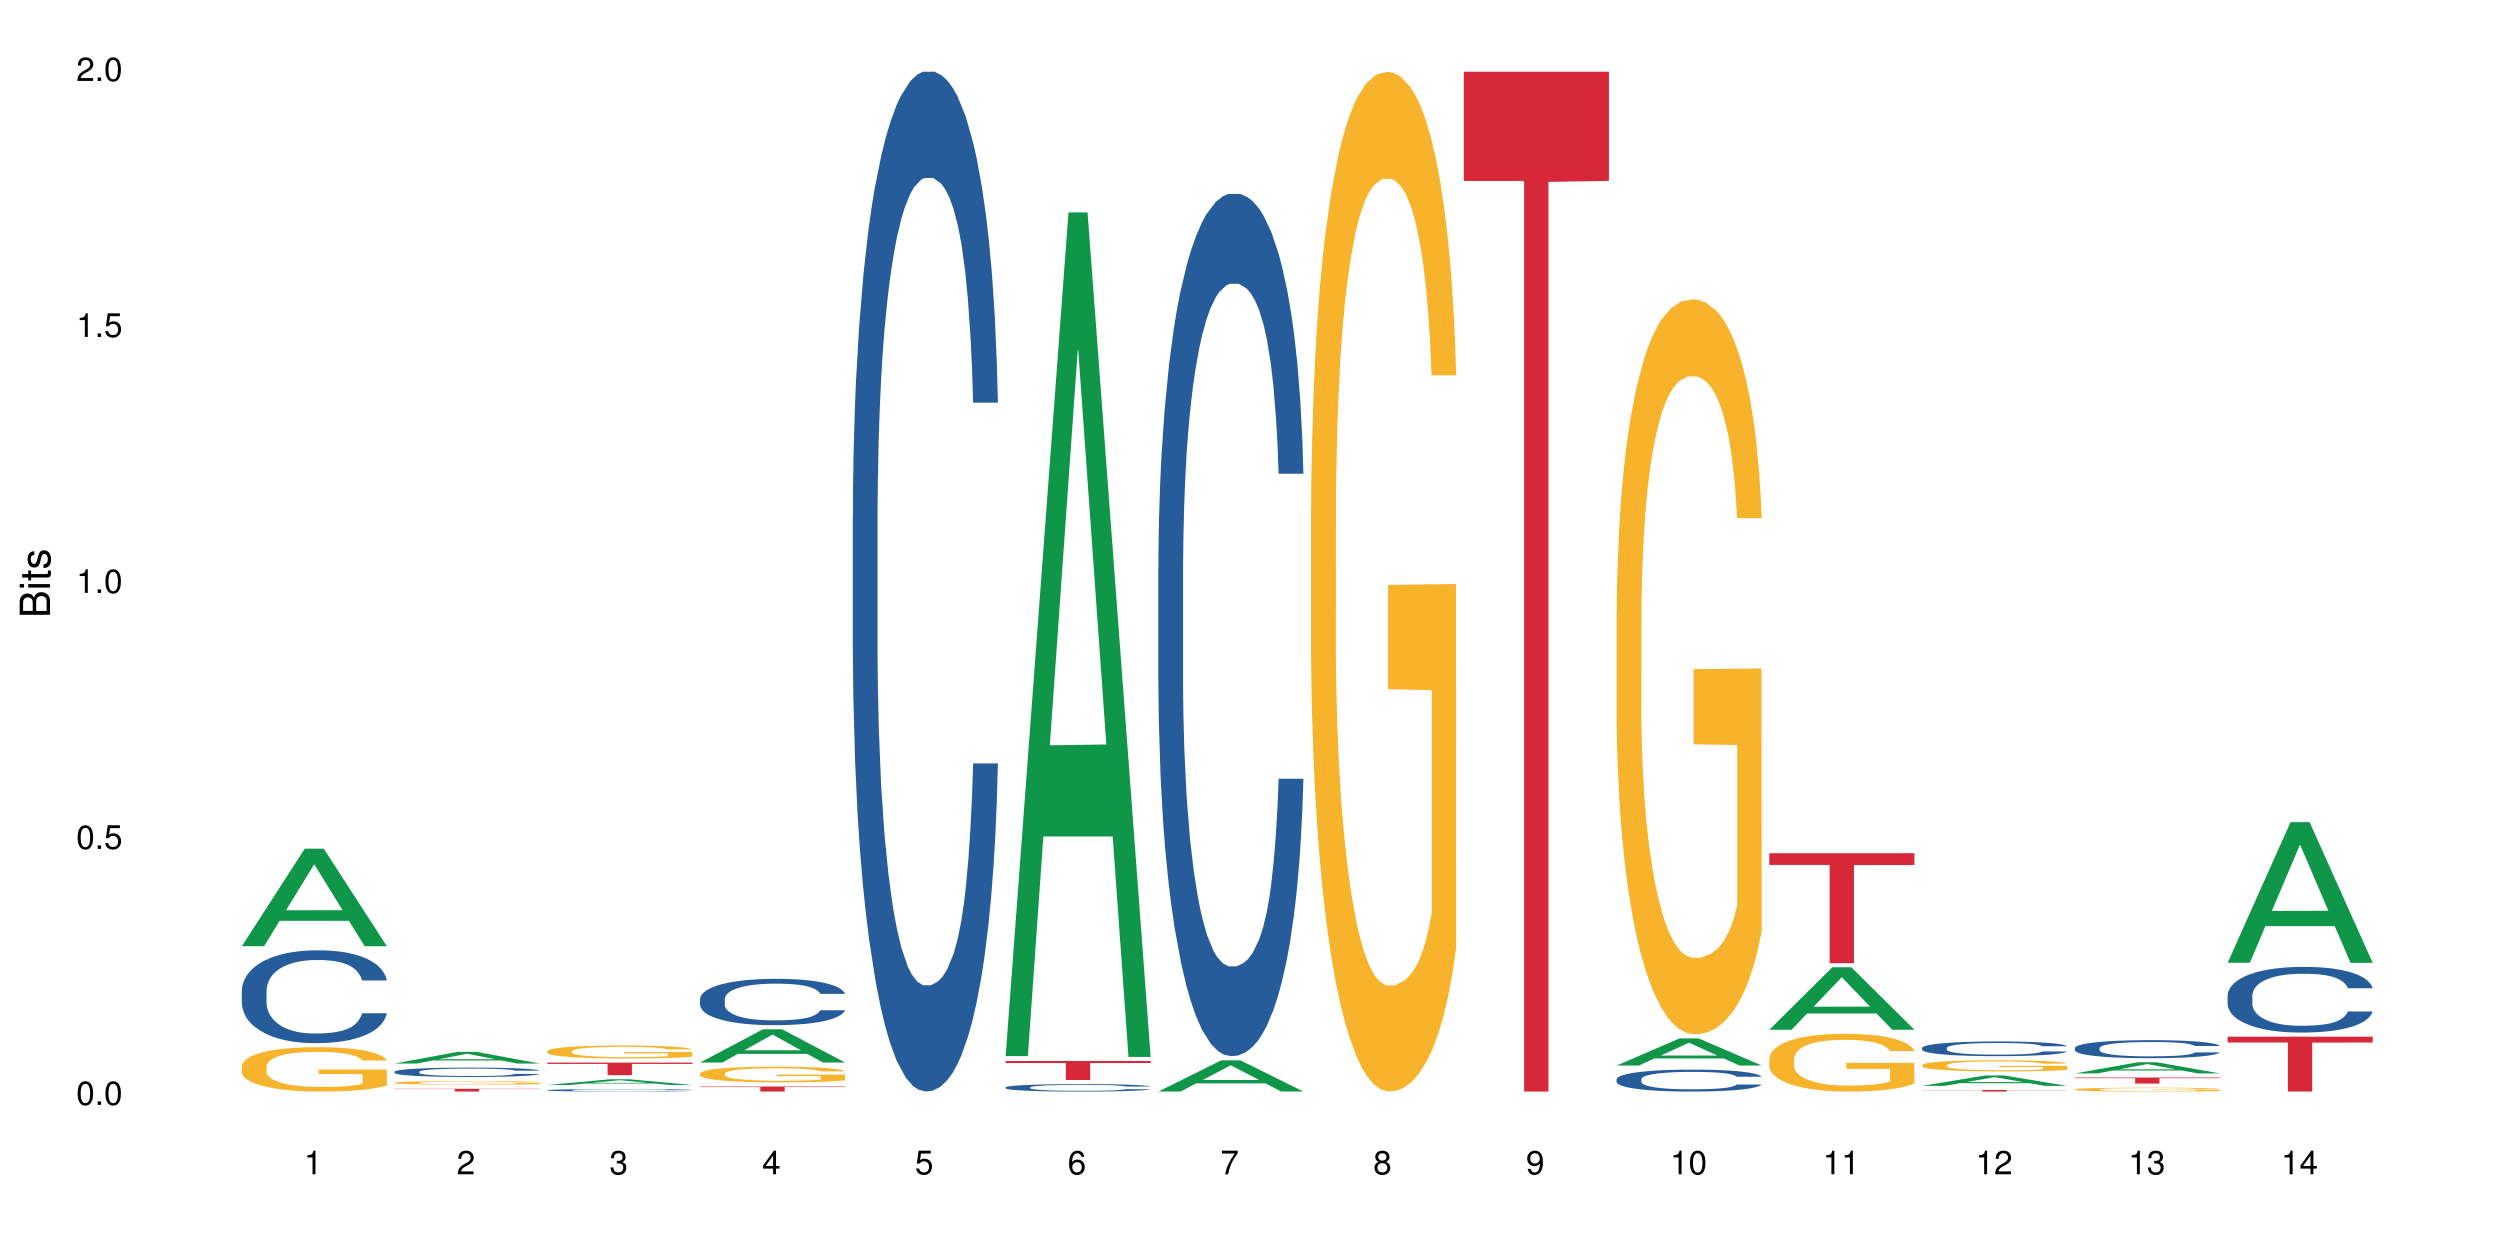 <?xml version="1.0" encoding="UTF-8"?>
<svg xmlns="http://www.w3.org/2000/svg" xmlns:xlink="http://www.w3.org/1999/xlink" width="720pt" height="360pt" viewBox="0 0 720 360" version="1.1">
<defs>
<g>
<symbol overflow="visible" id="glyph0-0">
<path style="stroke:none;" d=""/>
</symbol>
<symbol overflow="visible" id="glyph0-1">
<path style="stroke:none;" d="M 2.641 -6.797 C 2 -6.797 1.422 -6.531 1.078 -6.047 C 0.641 -5.453 0.406 -4.547 0.406 -3.297 C 0.406 -1 1.188 0.219 2.641 0.219 C 4.078 0.219 4.859 -1 4.859 -3.234 C 4.859 -4.562 4.656 -5.438 4.203 -6.047 C 3.844 -6.531 3.281 -6.797 2.641 -6.797 Z M 2.641 -6.047 C 3.547 -6.047 4 -5.125 4 -3.312 C 4 -1.375 3.562 -0.484 2.625 -0.484 C 1.734 -0.484 1.281 -1.422 1.281 -3.281 C 1.281 -5.141 1.734 -6.047 2.641 -6.047 Z M 2.641 -6.047 "/>
</symbol>
<symbol overflow="visible" id="glyph0-2">
<path style="stroke:none;" d="M 1.828 -1 L 0.828 -1 L 0.828 0 L 1.828 0 Z M 1.828 -1 "/>
</symbol>
<symbol overflow="visible" id="glyph0-3">
<path style="stroke:none;" d="M 4.562 -6.797 L 1.062 -6.797 L 0.547 -3.094 L 1.328 -3.094 C 1.719 -3.562 2.047 -3.734 2.578 -3.734 C 3.484 -3.734 4.062 -3.109 4.062 -2.094 C 4.062 -1.125 3.484 -0.531 2.578 -0.531 C 1.828 -0.531 1.375 -0.906 1.188 -1.672 L 0.328 -1.672 C 0.453 -1.109 0.547 -0.844 0.75 -0.594 C 1.125 -0.078 1.828 0.219 2.594 0.219 C 3.969 0.219 4.922 -0.781 4.922 -2.219 C 4.922 -3.562 4.031 -4.484 2.719 -4.484 C 2.25 -4.484 1.859 -4.359 1.469 -4.062 L 1.734 -5.969 L 4.562 -5.969 Z M 4.562 -6.797 "/>
</symbol>
<symbol overflow="visible" id="glyph0-4">
<path style="stroke:none;" d="M 2.484 -4.844 L 2.484 0 L 3.328 0 L 3.328 -6.797 L 2.766 -6.797 C 2.469 -5.75 2.281 -5.609 0.984 -5.453 L 0.984 -4.844 Z M 2.484 -4.844 "/>
</symbol>
<symbol overflow="visible" id="glyph0-5">
<path style="stroke:none;" d="M 4.859 -0.828 L 1.281 -0.828 C 1.359 -1.391 1.672 -1.75 2.5 -2.234 L 3.469 -2.75 C 4.406 -3.266 4.906 -3.969 4.906 -4.812 C 4.906 -5.375 4.672 -5.906 4.266 -6.266 C 3.859 -6.625 3.375 -6.797 2.719 -6.797 C 1.859 -6.797 1.219 -6.5 0.844 -5.922 C 0.609 -5.562 0.5 -5.125 0.484 -4.438 L 1.328 -4.438 C 1.359 -4.906 1.406 -5.188 1.531 -5.406 C 1.75 -5.812 2.188 -6.062 2.703 -6.062 C 3.469 -6.062 4.031 -5.516 4.031 -4.781 C 4.031 -4.25 3.719 -3.797 3.125 -3.438 L 2.234 -2.938 C 0.812 -2.141 0.406 -1.5 0.328 0 L 4.859 0 Z M 4.859 -0.828 "/>
</symbol>
<symbol overflow="visible" id="glyph0-6">
<path style="stroke:none;" d="M 2.125 -3.125 L 2.578 -3.125 C 3.516 -3.125 3.984 -2.703 3.984 -1.891 C 3.984 -1.031 3.469 -0.531 2.578 -0.531 C 1.656 -0.531 1.203 -0.984 1.156 -1.969 L 0.312 -1.969 C 0.344 -1.422 0.438 -1.078 0.609 -0.766 C 0.953 -0.109 1.625 0.219 2.547 0.219 C 3.953 0.219 4.859 -0.609 4.859 -1.906 C 4.859 -2.766 4.516 -3.25 3.703 -3.516 C 4.344 -3.766 4.656 -4.25 4.656 -4.938 C 4.656 -6.109 3.875 -6.797 2.578 -6.797 C 1.203 -6.797 0.484 -6.047 0.453 -4.609 L 1.297 -4.609 C 1.312 -5.016 1.344 -5.25 1.453 -5.453 C 1.641 -5.828 2.062 -6.062 2.594 -6.062 C 3.344 -6.062 3.797 -5.625 3.797 -4.906 C 3.797 -4.422 3.609 -4.141 3.25 -3.984 C 3.016 -3.891 2.719 -3.844 2.125 -3.844 Z M 2.125 -3.125 "/>
</symbol>
<symbol overflow="visible" id="glyph0-7">
<path style="stroke:none;" d="M 3.141 -1.625 L 3.141 0 L 3.984 0 L 3.984 -1.625 L 4.984 -1.625 L 4.984 -2.391 L 3.984 -2.391 L 3.984 -6.797 L 3.359 -6.797 L 0.266 -2.516 L 0.266 -1.625 Z M 3.141 -2.391 L 1 -2.391 L 3.141 -5.359 Z M 3.141 -2.391 "/>
</symbol>
<symbol overflow="visible" id="glyph0-8">
<path style="stroke:none;" d="M 4.781 -5.031 C 4.609 -6.141 3.891 -6.797 2.844 -6.797 C 2.094 -6.797 1.422 -6.438 1.031 -5.828 C 0.609 -5.172 0.406 -4.344 0.406 -3.094 C 0.406 -1.953 0.578 -1.234 0.984 -0.625 C 1.359 -0.078 1.953 0.219 2.703 0.219 C 3.984 0.219 4.922 -0.734 4.922 -2.078 C 4.922 -3.344 4.062 -4.234 2.844 -4.234 C 2.172 -4.234 1.641 -3.969 1.281 -3.469 C 1.281 -5.125 1.828 -6.047 2.797 -6.047 C 3.391 -6.047 3.797 -5.672 3.938 -5.031 Z M 2.734 -3.484 C 3.547 -3.484 4.062 -2.922 4.062 -2 C 4.062 -1.156 3.484 -0.531 2.703 -0.531 C 1.922 -0.531 1.328 -1.188 1.328 -2.047 C 1.328 -2.891 1.906 -3.484 2.734 -3.484 Z M 2.734 -3.484 "/>
</symbol>
<symbol overflow="visible" id="glyph0-9">
<path style="stroke:none;" d="M 4.984 -6.797 L 0.438 -6.797 L 0.438 -5.969 L 4.109 -5.969 C 2.5 -3.656 1.828 -2.234 1.328 0 L 2.219 0 C 2.594 -2.172 3.453 -4.047 4.984 -6.094 Z M 4.984 -6.797 "/>
</symbol>
<symbol overflow="visible" id="glyph0-10">
<path style="stroke:none;" d="M 3.75 -3.578 C 4.453 -4 4.688 -4.344 4.688 -4.984 C 4.688 -6.047 3.844 -6.797 2.641 -6.797 C 1.438 -6.797 0.594 -6.047 0.594 -4.984 C 0.594 -4.359 0.828 -4.016 1.516 -3.578 C 0.734 -3.203 0.359 -2.641 0.359 -1.891 C 0.359 -0.641 1.297 0.219 2.641 0.219 C 3.984 0.219 4.922 -0.641 4.922 -1.875 C 4.922 -2.641 4.531 -3.203 3.75 -3.578 Z M 2.641 -6.047 C 3.359 -6.047 3.812 -5.625 3.812 -4.969 C 3.812 -4.344 3.344 -3.922 2.641 -3.922 C 1.922 -3.922 1.453 -4.344 1.453 -4.984 C 1.453 -5.625 1.922 -6.047 2.641 -6.047 Z M 2.641 -3.203 C 3.484 -3.203 4.062 -2.672 4.062 -1.875 C 4.062 -1.062 3.484 -0.531 2.625 -0.531 C 1.797 -0.531 1.219 -1.078 1.219 -1.875 C 1.219 -2.672 1.797 -3.203 2.641 -3.203 Z M 2.641 -3.203 "/>
</symbol>
<symbol overflow="visible" id="glyph0-11">
<path style="stroke:none;" d="M 0.516 -1.547 C 0.672 -0.438 1.406 0.219 2.438 0.219 C 3.188 0.219 3.859 -0.141 4.266 -0.75 C 4.688 -1.406 4.891 -2.25 4.891 -3.484 C 4.891 -4.625 4.703 -5.359 4.312 -5.953 C 3.938 -6.5 3.344 -6.797 2.594 -6.797 C 1.297 -6.797 0.359 -5.844 0.359 -4.516 C 0.359 -3.25 1.234 -2.344 2.453 -2.344 C 3.094 -2.344 3.562 -2.578 4.016 -3.109 C 4 -1.453 3.469 -0.531 2.5 -0.531 C 1.906 -0.531 1.484 -0.906 1.359 -1.547 Z M 2.578 -6.062 C 3.375 -6.062 3.969 -5.406 3.969 -4.531 C 3.969 -3.688 3.375 -3.094 2.547 -3.094 C 1.734 -3.094 1.234 -3.672 1.234 -4.578 C 1.234 -5.438 1.797 -6.062 2.578 -6.062 Z M 2.578 -6.062 "/>
</symbol>
<symbol overflow="visible" id="glyph1-0">
<path style="stroke:none;" d=""/>
</symbol>
<symbol overflow="visible" id="glyph1-1">
<path style="stroke:none;" d="M 0 -0.953 L 0 -4.891 C 0 -5.719 -0.234 -6.344 -0.734 -6.797 C -1.188 -7.234 -1.812 -7.469 -2.5 -7.469 C -3.547 -7.469 -4.188 -7 -4.625 -5.875 C -4.984 -6.672 -5.641 -7.094 -6.531 -7.094 C -7.156 -7.094 -7.734 -6.859 -8.141 -6.391 C -8.562 -5.938 -8.75 -5.344 -8.75 -4.5 L -8.75 -0.953 Z M -4.984 -2.062 L -7.766 -2.062 L -7.766 -4.219 C -7.766 -4.844 -7.688 -5.203 -7.453 -5.5 C -7.219 -5.812 -6.859 -5.969 -6.375 -5.969 C -5.906 -5.969 -5.531 -5.812 -5.297 -5.5 C -5.062 -5.203 -4.984 -4.844 -4.984 -4.219 Z M -0.984 -2.062 L -4 -2.062 L -4 -4.781 C -4 -5.328 -3.859 -5.688 -3.578 -5.953 C -3.297 -6.219 -2.922 -6.359 -2.484 -6.359 C -2.062 -6.359 -1.688 -6.219 -1.406 -5.953 C -1.109 -5.688 -0.984 -5.328 -0.984 -4.781 Z M -0.984 -2.062 "/>
</symbol>
<symbol overflow="visible" id="glyph1-2">
<path style="stroke:none;" d="M -6.281 -1.797 L -6.281 -0.797 L 0 -0.797 L 0 -1.797 Z M -8.75 -1.797 L -8.75 -0.797 L -7.484 -0.797 L -7.484 -1.797 Z M -8.75 -1.797 "/>
</symbol>
<symbol overflow="visible" id="glyph1-3">
<path style="stroke:none;" d="M -6.281 -3.047 L -6.281 -2.016 L -8.016 -2.016 L -8.016 -1.016 L -6.281 -1.016 L -6.281 -0.172 L -5.469 -0.172 L -5.469 -1.016 L -0.719 -1.016 C -0.078 -1.016 0.281 -1.453 0.281 -2.234 C 0.281 -2.469 0.25 -2.719 0.188 -3.047 L -0.641 -3.047 C -0.609 -2.922 -0.594 -2.766 -0.594 -2.562 C -0.594 -2.141 -0.719 -2.016 -1.156 -2.016 L -5.469 -2.016 L -5.469 -3.047 Z M -6.281 -3.047 "/>
</symbol>
<symbol overflow="visible" id="glyph1-4">
<path style="stroke:none;" d="M -4.531 -5.25 C -5.766 -5.25 -6.469 -4.422 -6.469 -2.969 C -6.469 -1.516 -5.719 -0.562 -4.547 -0.562 C -3.562 -0.562 -3.094 -1.062 -2.734 -2.562 L -2.516 -3.484 C -2.344 -4.188 -2.094 -4.469 -1.625 -4.469 C -1.047 -4.469 -0.641 -3.875 -0.641 -3 C -0.641 -2.453 -0.797 -2 -1.062 -1.75 C -1.25 -1.594 -1.422 -1.531 -1.875 -1.469 L -1.875 -0.406 C -0.422 -0.453 0.281 -1.266 0.281 -2.922 C 0.281 -4.5 -0.5 -5.516 -1.719 -5.516 C -2.656 -5.516 -3.172 -4.984 -3.469 -3.734 L -3.703 -2.766 C -3.891 -1.953 -4.156 -1.609 -4.594 -1.609 C -5.172 -1.609 -5.547 -2.125 -5.547 -2.938 C -5.547 -3.75 -5.203 -4.172 -4.531 -4.203 Z M -4.531 -5.25 "/>
</symbol>
</g>
</defs>
<g id="surface78917">
<rect x="0" y="0" width="720" height="360" style="fill:rgb(100%,100%,100%);fill-opacity:1;stroke:none;"/>
<path style=" stroke:none;fill-rule:nonzero;fill:rgb(6.275%,58.824%,28.235%);fill-opacity:1;" d="M 69.629 272.504 L 69.676 272.477 L 87.758 244.422 L 93.25 244.422 L 111.422 272.531 L 105.039 272.531 L 100.484 265.195 L 80.523 265.195 L 76.059 272.504 L 69.629 272.504 L 82.445 262.16 L 98.652 262.133 L 90.57 249.016 L 90.48 248.988 L 90.391 249.066 L 82.398 262.133 L 82.445 262.16 Z M 69.629 272.504 "/>
<path style=" stroke:none;fill-rule:nonzero;fill:rgb(14.51%,36.078%,60%);fill-opacity:1;" d="M 69.629 285.332 L 69.68 285.309 L 69.68 284.723 L 69.832 283.797 L 70.191 282.621 L 70.547 281.816 L 71.465 280.375 L 72.738 278.984 L 74.062 277.91 L 75.031 277.273 L 75.898 276.785 L 77.887 275.883 L 79.16 275.418 L 80.535 275.004 L 82.219 274.59 L 83.441 274.344 L 86.195 273.953 L 88.234 273.785 L 89.812 273.711 L 93.227 273.711 L 95.266 273.809 L 96.746 273.93 L 98.375 274.125 L 99.75 274.344 L 102.148 274.883 L 104.289 275.566 L 105.258 275.957 L 106.785 276.715 L 107.957 277.445 L 108.773 278.082 L 109.691 278.984 L 110.504 280.082 L 111.117 281.328 L 111.422 282.379 L 104.289 282.379 L 103.93 281.402 L 103.523 280.645 L 102.758 279.645 L 101.992 278.938 L 100.922 278.227 L 99.957 277.762 L 98.629 277.301 L 97.457 277.008 L 96.234 276.785 L 95.062 276.641 L 92.82 276.492 L 90.219 276.492 L 89.254 276.543 L 87.266 276.738 L 86.195 276.91 L 84.664 277.25 L 83.594 277.566 L 82.32 278.059 L 81.453 278.473 L 80.383 279.105 L 79.617 279.668 L 78.754 280.473 L 78.242 281.086 L 77.785 281.77 L 77.375 282.574 L 77.07 283.43 L 76.867 284.332 L 76.766 285.211 L 76.766 288.996 L 76.867 289.875 L 77.121 290.902 L 77.785 292.391 L 78.754 293.684 L 79.875 294.711 L 80.945 295.441 L 81.555 295.785 L 82.371 296.176 L 83.645 296.664 L 85.48 297.152 L 86.551 297.348 L 88.184 297.543 L 89.863 297.641 L 92.105 297.641 L 94.094 297.543 L 95.418 297.422 L 96.797 297.227 L 98.68 296.809 L 99.852 296.418 L 100.871 295.957 L 101.637 295.492 L 102.148 295.102 L 102.91 294.344 L 103.523 293.512 L 103.98 292.66 L 104.289 291.828 L 111.422 291.828 L 111.117 292.805 L 110.66 293.758 L 110.199 294.465 L 109.484 295.32 L 108.672 296.078 L 107.5 296.934 L 106.531 297.492 L 105.258 298.105 L 104.082 298.566 L 102.809 298.984 L 100.922 299.473 L 99.699 299.715 L 98.375 299.938 L 96.797 300.133 L 94.809 300.301 L 92.668 300.398 L 90.68 300.426 L 88.539 300.375 L 86.957 300.277 L 84.867 300.059 L 82.27 299.617 L 80.383 299.152 L 78.906 298.691 L 77.633 298.203 L 76.203 297.543 L 74.371 296.469 L 73.25 295.637 L 72.484 294.953 L 71.617 294 L 71.004 293.148 L 70.293 291.781 L 69.781 290.047 L 69.629 288.703 Z M 69.629 285.332 "/>
<path style=" stroke:none;fill-rule:nonzero;fill:rgb(96.863%,70.196%,16.863%);fill-opacity:1;" d="M 69.629 307.07 L 69.68 307.059 L 69.68 306.828 L 69.883 306.301 L 70.395 305.578 L 71.055 304.984 L 71.77 304.52 L 72.23 304.273 L 72.992 303.922 L 73.656 303.668 L 75.336 303.145 L 77.477 302.652 L 78.652 302.441 L 79.977 302.246 L 81.863 302.023 L 82.727 301.941 L 85.379 301.754 L 88.387 301.637 L 91.699 301.605 L 93.227 301.613 L 95.316 301.66 L 98.172 301.789 L 99.801 301.906 L 101.078 302.023 L 102.402 302.176 L 104.031 302.406 L 105.562 302.688 L 106.785 302.969 L 108.008 303.316 L 109.027 303.691 L 109.895 304.098 L 110.66 304.59 L 111.117 304.996 L 111.422 305.406 L 104.34 305.406 L 103.93 304.996 L 103.473 304.68 L 102.707 304.297 L 101.941 304.016 L 101.18 303.797 L 99.75 303.492 L 98.527 303.305 L 97 303.145 L 95.52 303.039 L 93.84 302.969 L 92.82 302.945 L 90.117 302.945 L 87.672 303.027 L 86.246 303.121 L 85.227 303.211 L 83.797 303.387 L 82.934 303.527 L 82.422 303.621 L 80.895 303.98 L 79.875 304.309 L 79.312 304.531 L 78.602 304.879 L 78.09 305.195 L 77.531 305.66 L 77.223 306.012 L 76.816 306.805 L 76.766 308.902 L 76.918 309.344 L 77.223 309.824 L 77.633 310.242 L 78.242 310.688 L 78.855 311.023 L 79.926 311.48 L 80.844 311.781 L 81.555 311.98 L 82.934 312.297 L 83.492 312.398 L 84.816 312.609 L 86.195 312.773 L 87.875 312.914 L 89.148 312.984 L 91.188 313.043 L 93.789 313.043 L 96.848 312.973 L 98.781 312.879 L 100.109 312.785 L 100.977 312.703 L 102.047 312.574 L 102.809 312.457 L 103.523 312.332 L 104.391 312.133 L 104.391 309.344 L 91.801 309.332 L 91.801 308.027 L 111.371 308.016 L 111.422 312.574 L 110.352 312.891 L 109.027 313.191 L 107.754 313.426 L 106.43 313.625 L 104.543 313.848 L 103.012 313.984 L 100.668 314.148 L 98.527 314.254 L 96.285 314.324 L 94.297 314.359 L 91.953 314.371 L 89.863 314.348 L 87.621 314.277 L 85.836 314.184 L 84.207 314.066 L 82.574 313.914 L 80.535 313.672 L 79.211 313.473 L 77.836 313.227 L 76.461 312.938 L 75.234 312.621 L 74.422 312.375 L 73.605 312.098 L 72.738 311.746 L 71.922 311.352 L 71.312 310.988 L 70.75 310.582 L 70.344 310.195 L 69.934 309.672 L 69.73 309.254 L 69.629 308.891 Z M 69.629 307.07 "/>
<path style=" stroke:none;fill-rule:nonzero;fill:rgb(6.275%,58.824%,28.235%);fill-opacity:1;" d="M 113.621 306.293 L 113.668 306.289 L 131.75 302.945 L 137.242 302.945 L 155.418 306.297 L 149.031 306.297 L 144.477 305.422 L 124.52 305.422 L 120.051 306.293 L 113.621 306.293 L 126.438 305.059 L 142.645 305.055 L 134.562 303.492 L 134.477 303.488 L 134.387 303.496 L 126.395 305.055 L 126.438 305.059 Z M 113.621 306.293 "/>
<path style=" stroke:none;fill-rule:nonzero;fill:rgb(14.51%,36.078%,60%);fill-opacity:1;" d="M 113.621 308.648 L 113.672 308.645 L 113.672 308.586 L 113.828 308.492 L 114.184 308.375 L 114.539 308.293 L 115.457 308.148 L 116.73 308.008 L 118.059 307.898 L 119.023 307.836 L 119.891 307.785 L 121.879 307.695 L 123.152 307.648 L 124.531 307.605 L 126.211 307.562 L 127.434 307.539 L 130.188 307.5 L 132.227 307.484 L 133.805 307.477 L 137.223 307.477 L 139.258 307.484 L 140.738 307.496 L 142.367 307.516 L 143.746 307.539 L 146.141 307.594 L 148.281 307.664 L 149.25 307.703 L 150.777 307.777 L 151.949 307.852 L 152.766 307.918 L 153.684 308.008 L 154.5 308.117 L 155.109 308.242 L 155.418 308.348 L 148.281 308.348 L 147.926 308.25 L 147.516 308.176 L 146.75 308.074 L 145.988 308.004 L 144.918 307.93 L 143.949 307.883 L 142.625 307.836 L 141.453 307.809 L 140.227 307.785 L 139.055 307.77 L 136.812 307.758 L 134.215 307.758 L 133.246 307.762 L 131.258 307.781 L 130.188 307.797 L 128.66 307.832 L 127.59 307.863 L 126.312 307.914 L 125.449 307.957 L 124.379 308.02 L 123.613 308.078 L 122.746 308.156 L 122.234 308.219 L 121.777 308.289 L 121.371 308.371 L 121.062 308.457 L 120.859 308.547 L 120.758 308.637 L 120.758 309.016 L 120.859 309.105 L 121.113 309.207 L 121.777 309.359 L 122.746 309.488 L 123.867 309.594 L 124.938 309.668 L 125.551 309.699 L 126.363 309.742 L 127.641 309.789 L 129.473 309.84 L 130.543 309.859 L 132.176 309.879 L 133.855 309.887 L 136.098 309.887 L 138.086 309.879 L 139.414 309.867 L 140.789 309.848 L 142.676 309.805 L 143.848 309.766 L 144.867 309.719 L 145.629 309.672 L 146.141 309.633 L 146.906 309.555 L 147.516 309.473 L 147.977 309.387 L 148.281 309.301 L 155.418 309.301 L 155.109 309.402 L 154.652 309.496 L 154.191 309.566 L 153.48 309.652 L 152.664 309.73 L 151.492 309.816 L 150.523 309.875 L 149.25 309.934 L 148.078 309.98 L 146.805 310.023 L 144.918 310.074 L 143.695 310.098 L 142.367 310.121 L 140.789 310.141 L 138.801 310.156 L 136.66 310.168 L 134.672 310.168 L 132.531 310.164 L 130.953 310.152 L 128.863 310.133 L 126.262 310.086 L 124.379 310.039 L 122.898 309.992 L 121.625 309.945 L 120.199 309.879 L 118.363 309.77 L 117.242 309.688 L 116.477 309.617 L 115.609 309.52 L 115 309.434 L 114.285 309.297 L 113.777 309.121 L 113.621 308.988 Z M 113.621 308.648 "/>
<path style=" stroke:none;fill-rule:nonzero;fill:rgb(96.863%,70.196%,16.863%);fill-opacity:1;" d="M 113.621 311.797 L 113.672 311.793 L 113.672 311.777 L 113.879 311.734 L 114.387 311.672 L 115.051 311.625 L 115.762 311.586 L 116.223 311.566 L 116.988 311.539 L 117.648 311.516 L 119.332 311.473 L 121.473 311.434 L 122.645 311.418 L 123.969 311.402 L 125.855 311.383 L 126.723 311.375 L 129.371 311.359 L 132.379 311.352 L 135.691 311.348 L 137.223 311.348 L 139.312 311.352 L 142.164 311.363 L 143.797 311.371 L 145.07 311.383 L 146.395 311.395 L 148.027 311.414 L 149.555 311.438 L 150.777 311.461 L 152 311.488 L 153.02 311.52 L 153.887 311.551 L 154.652 311.594 L 155.109 311.625 L 155.418 311.66 L 148.332 311.66 L 147.926 311.625 L 147.465 311.602 L 146.699 311.57 L 145.938 311.547 L 145.172 311.527 L 143.746 311.504 L 142.523 311.488 L 140.992 311.473 L 139.516 311.465 L 137.832 311.461 L 136.812 311.457 L 134.113 311.457 L 131.664 311.465 L 130.238 311.473 L 129.219 311.48 L 127.793 311.496 L 126.926 311.504 L 126.414 311.512 L 124.887 311.543 L 123.867 311.57 L 123.305 311.586 L 122.594 311.617 L 122.082 311.641 L 121.523 311.68 L 121.219 311.707 L 120.809 311.773 L 120.758 311.945 L 120.91 311.98 L 121.219 312.02 L 121.625 312.055 L 122.234 312.09 L 122.848 312.121 L 123.918 312.156 L 124.836 312.18 L 125.551 312.199 L 126.926 312.223 L 127.484 312.23 L 128.812 312.25 L 130.188 312.262 L 131.871 312.273 L 133.145 312.281 L 135.184 312.285 L 137.781 312.285 L 140.84 312.277 L 142.777 312.27 L 144.102 312.262 L 144.969 312.258 L 146.039 312.246 L 146.805 312.238 L 147.516 312.227 L 148.383 312.211 L 148.383 311.98 L 135.793 311.98 L 135.793 311.875 L 155.367 311.875 L 155.418 312.246 L 154.348 312.273 L 153.02 312.297 L 151.746 312.316 L 150.422 312.332 L 148.535 312.352 L 147.008 312.363 L 144.664 312.375 L 142.523 312.383 L 140.277 312.391 L 138.293 312.391 L 135.945 312.395 L 133.855 312.391 L 131.613 312.387 L 129.832 312.379 L 128.199 312.367 L 126.57 312.355 L 124.531 312.336 L 123.203 312.32 L 121.828 312.301 L 120.453 312.277 L 119.23 312.25 L 118.414 312.23 L 117.598 312.207 L 116.73 312.18 L 115.918 312.145 L 115.305 312.117 L 114.742 312.082 L 114.336 312.051 L 113.93 312.008 L 113.727 311.973 L 113.621 311.945 Z M 113.621 311.797 "/>
<path style=" stroke:none;fill-rule:nonzero;fill:rgb(83.922%,15.686%,22.353%);fill-opacity:1;" d="M 113.621 313.574 L 155.418 313.574 L 155.418 313.656 L 138 313.66 L 138 314.371 L 130.988 314.371 L 130.988 313.66 L 130.887 313.656 L 113.621 313.656 Z M 113.621 313.574 "/>
<path style=" stroke:none;fill-rule:nonzero;fill:rgb(6.275%,58.824%,28.235%);fill-opacity:1;" d="M 157.617 312.48 L 157.66 312.48 L 175.746 310.832 L 181.238 310.832 L 199.41 312.484 L 193.023 312.484 L 188.469 312.051 L 168.512 312.051 L 164.047 312.48 L 157.617 312.48 L 170.43 311.875 L 186.641 311.871 L 178.559 311.102 L 178.469 311.102 L 178.379 311.105 L 170.387 311.871 L 170.43 311.875 Z M 157.617 312.48 "/>
<path style=" stroke:none;fill-rule:nonzero;fill:rgb(14.51%,36.078%,60%);fill-opacity:1;" d="M 157.617 313.973 L 157.668 313.969 L 157.668 313.953 L 157.82 313.93 L 158.176 313.898 L 158.535 313.879 L 159.449 313.84 L 160.727 313.801 L 162.051 313.773 L 163.02 313.758 L 163.887 313.746 L 165.871 313.719 L 167.148 313.707 L 168.523 313.695 L 170.207 313.688 L 171.43 313.68 L 174.18 313.668 L 176.219 313.664 L 183.254 313.664 L 184.73 313.668 L 186.363 313.676 L 187.738 313.68 L 190.133 313.695 L 192.273 313.711 L 193.242 313.723 L 194.773 313.742 L 195.945 313.762 L 196.758 313.777 L 197.676 313.801 L 198.492 313.832 L 199.105 313.863 L 199.41 313.895 L 192.273 313.895 L 191.918 313.867 L 191.512 313.848 L 190.746 313.82 L 189.98 313.801 L 188.91 313.781 L 187.941 313.77 L 186.617 313.758 L 185.445 313.75 L 184.223 313.746 L 183.051 313.742 L 180.805 313.738 L 177.238 313.738 L 175.25 313.742 L 174.18 313.746 L 172.652 313.758 L 171.582 313.766 L 170.309 313.777 L 169.441 313.789 L 168.371 313.805 L 167.605 313.82 L 166.738 313.844 L 166.23 313.859 L 165.77 313.875 L 165.363 313.898 L 165.059 313.922 L 164.855 313.945 L 164.75 313.969 L 164.75 314.066 L 164.855 314.09 L 165.109 314.117 L 165.77 314.156 L 166.738 314.191 L 167.859 314.219 L 168.93 314.238 L 169.543 314.246 L 170.359 314.258 L 171.633 314.27 L 173.469 314.285 L 174.539 314.289 L 176.168 314.293 L 177.852 314.297 L 180.094 314.297 L 182.082 314.293 L 183.406 314.293 L 184.781 314.285 L 186.668 314.273 L 187.84 314.266 L 188.859 314.254 L 189.625 314.238 L 190.133 314.23 L 190.898 314.211 L 191.512 314.188 L 191.969 314.164 L 192.273 314.145 L 199.41 314.145 L 199.105 314.168 L 198.645 314.195 L 198.188 314.211 L 197.473 314.234 L 196.656 314.254 L 195.484 314.277 L 194.516 314.293 L 193.242 314.309 L 192.07 314.32 L 190.797 314.332 L 188.91 314.344 L 187.688 314.352 L 186.363 314.359 L 184.781 314.363 L 182.793 314.367 L 180.652 314.371 L 176.523 314.371 L 174.945 314.367 L 172.855 314.359 L 170.258 314.348 L 168.371 314.336 L 166.891 314.324 L 165.617 314.312 L 164.191 314.293 L 162.355 314.266 L 161.234 314.242 L 160.469 314.227 L 159.605 314.199 L 158.992 314.18 L 158.277 314.141 L 157.77 314.098 L 157.617 314.059 Z M 157.617 313.973 "/>
<path style=" stroke:none;fill-rule:nonzero;fill:rgb(96.863%,70.196%,16.863%);fill-opacity:1;" d="M 157.617 302.711 L 157.668 302.707 L 157.668 302.637 L 157.871 302.484 L 158.379 302.273 L 159.043 302.102 L 159.758 301.965 L 160.215 301.891 L 160.98 301.789 L 161.641 301.715 L 163.324 301.562 L 165.465 301.418 L 166.637 301.359 L 167.961 301.301 L 169.848 301.234 L 170.715 301.211 L 173.363 301.156 L 176.371 301.121 L 179.684 301.113 L 181.215 301.117 L 183.305 301.129 L 186.156 301.168 L 187.789 301.203 L 189.062 301.234 L 190.387 301.281 L 192.02 301.348 L 193.547 301.43 L 194.773 301.512 L 195.996 301.613 L 197.016 301.723 L 197.879 301.84 L 198.645 301.984 L 199.105 302.102 L 199.41 302.223 L 192.324 302.223 L 191.918 302.102 L 191.457 302.012 L 190.695 301.898 L 189.93 301.816 L 189.164 301.754 L 187.738 301.664 L 186.516 301.609 L 184.984 301.562 L 183.508 301.531 L 181.824 301.512 L 180.805 301.504 L 178.105 301.504 L 175.66 301.527 L 174.23 301.555 L 173.211 301.582 L 171.785 301.633 L 170.918 301.676 L 170.41 301.703 L 168.879 301.809 L 167.859 301.902 L 167.301 301.969 L 166.586 302.07 L 166.078 302.16 L 165.516 302.297 L 165.211 302.398 L 164.801 302.633 L 164.75 303.242 L 164.906 303.371 L 165.211 303.512 L 165.617 303.637 L 166.23 303.766 L 166.84 303.863 L 167.91 303.996 L 168.828 304.086 L 169.543 304.141 L 170.918 304.234 L 171.48 304.266 L 172.805 304.324 L 174.18 304.375 L 175.863 304.414 L 177.137 304.434 L 179.176 304.453 L 181.773 304.453 L 184.832 304.43 L 186.77 304.406 L 188.094 304.379 L 188.961 304.352 L 190.031 304.316 L 190.797 304.281 L 191.512 304.246 L 192.375 304.188 L 192.375 303.371 L 179.789 303.371 L 179.789 302.988 L 199.359 302.984 L 199.41 304.316 L 198.34 304.406 L 197.016 304.496 L 195.738 304.562 L 194.414 304.621 L 192.527 304.688 L 191 304.727 L 188.656 304.777 L 186.516 304.805 L 184.273 304.828 L 182.285 304.836 L 179.941 304.84 L 177.852 304.832 L 175.609 304.812 L 173.824 304.785 L 172.191 304.75 L 170.562 304.707 L 168.523 304.637 L 167.199 304.578 L 165.82 304.508 L 164.445 304.422 L 163.223 304.328 L 162.406 304.258 L 161.59 304.176 L 160.727 304.074 L 159.91 303.957 L 159.297 303.852 L 158.738 303.734 L 158.328 303.621 L 157.922 303.469 L 157.719 303.348 L 157.617 303.238 Z M 157.617 302.711 "/>
<path style=" stroke:none;fill-rule:nonzero;fill:rgb(83.922%,15.686%,22.353%);fill-opacity:1;" d="M 157.617 306.02 L 199.41 306.02 L 199.41 306.41 L 181.992 306.41 L 181.992 309.652 L 174.984 309.652 L 174.984 306.414 L 174.883 306.41 L 157.617 306.41 Z M 157.617 306.02 "/>
<path style=" stroke:none;fill-rule:nonzero;fill:rgb(6.275%,58.824%,28.235%);fill-opacity:1;" d="M 201.609 306.008 L 201.652 306 L 219.738 296.426 L 225.23 296.426 L 243.402 306.016 L 237.02 306.016 L 232.465 303.512 L 212.504 303.512 L 208.039 306.008 L 201.609 306.008 L 214.426 302.477 L 230.633 302.469 L 222.551 297.992 L 222.461 297.984 L 222.371 298.012 L 214.379 302.469 L 214.426 302.477 Z M 201.609 306.008 "/>
<path style=" stroke:none;fill-rule:nonzero;fill:rgb(14.51%,36.078%,60%);fill-opacity:1;" d="M 201.609 287.715 L 201.66 287.703 L 201.66 287.41 L 201.812 286.949 L 202.172 286.363 L 202.527 285.961 L 203.445 285.242 L 204.719 284.547 L 206.043 284.012 L 207.012 283.695 L 207.879 283.453 L 209.867 283 L 211.141 282.77 L 212.516 282.562 L 214.199 282.355 L 215.422 282.234 L 218.176 282.039 L 220.211 281.953 L 221.793 281.918 L 225.207 281.918 L 227.246 281.965 L 228.723 282.027 L 230.355 282.125 L 231.73 282.234 L 234.129 282.5 L 236.27 282.844 L 237.234 283.039 L 238.766 283.414 L 239.938 283.781 L 240.754 284.098 L 241.672 284.547 L 242.484 285.098 L 243.098 285.719 L 243.402 286.242 L 236.27 286.242 L 235.91 285.754 L 235.504 285.375 L 234.738 284.875 L 233.973 284.523 L 232.902 284.172 L 231.934 283.938 L 230.609 283.707 L 229.438 283.562 L 228.215 283.453 L 227.043 283.379 L 224.801 283.305 L 222.199 283.305 L 221.23 283.328 L 219.246 283.426 L 218.176 283.512 L 216.645 283.684 L 215.574 283.84 L 214.301 284.086 L 213.434 284.293 L 212.363 284.609 L 211.598 284.891 L 210.734 285.293 L 210.223 285.598 L 209.766 285.938 L 209.355 286.34 L 209.051 286.766 L 208.848 287.215 L 208.746 287.656 L 208.746 289.543 L 208.848 289.98 L 209.102 290.492 L 209.766 291.238 L 210.734 291.883 L 211.855 292.395 L 212.926 292.762 L 213.535 292.93 L 214.352 293.125 L 215.625 293.371 L 217.461 293.613 L 218.531 293.711 L 220.16 293.809 L 221.844 293.855 L 224.086 293.855 L 226.074 293.809 L 227.398 293.746 L 228.777 293.648 L 230.66 293.441 L 231.832 293.246 L 232.852 293.016 L 233.617 292.785 L 234.129 292.59 L 234.891 292.211 L 235.504 291.797 L 235.961 291.371 L 236.27 290.957 L 243.402 290.957 L 243.098 291.445 L 242.641 291.918 L 242.18 292.273 L 241.465 292.699 L 240.652 293.078 L 239.48 293.504 L 238.512 293.785 L 237.234 294.09 L 236.062 294.32 L 234.789 294.527 L 232.902 294.77 L 231.68 294.891 L 230.355 295 L 228.777 295.098 L 226.789 295.184 L 224.648 295.234 L 222.66 295.246 L 220.52 295.223 L 218.938 295.172 L 216.848 295.062 L 214.25 294.844 L 212.363 294.613 L 210.887 294.379 L 209.613 294.137 L 208.184 293.809 L 206.348 293.273 L 205.227 292.855 L 204.465 292.516 L 203.598 292.043 L 202.984 291.613 L 202.273 290.934 L 201.762 290.066 L 201.609 289.398 Z M 201.609 287.715 "/>
<path style=" stroke:none;fill-rule:nonzero;fill:rgb(96.863%,70.196%,16.863%);fill-opacity:1;" d="M 201.609 309.141 L 201.66 309.137 L 201.66 309.051 L 201.863 308.867 L 202.375 308.609 L 203.035 308.398 L 203.75 308.23 L 204.207 308.145 L 204.973 308.02 L 205.637 307.93 L 207.316 307.742 L 209.457 307.57 L 210.629 307.496 L 211.957 307.426 L 213.844 307.348 L 214.707 307.316 L 217.359 307.25 L 220.367 307.211 L 223.68 307.195 L 225.207 307.199 L 227.297 307.219 L 230.152 307.262 L 231.781 307.305 L 233.059 307.348 L 234.383 307.398 L 236.012 307.484 L 237.543 307.582 L 238.766 307.68 L 239.988 307.805 L 241.008 307.938 L 241.875 308.082 L 242.641 308.258 L 243.098 308.402 L 243.402 308.547 L 236.32 308.547 L 235.91 308.402 L 235.453 308.289 L 234.688 308.152 L 233.922 308.055 L 233.16 307.977 L 231.73 307.867 L 230.508 307.801 L 228.98 307.742 L 227.5 307.707 L 225.82 307.68 L 224.801 307.672 L 222.098 307.672 L 219.652 307.703 L 218.227 307.734 L 217.207 307.77 L 215.777 307.832 L 214.914 307.879 L 214.402 307.914 L 212.875 308.043 L 211.855 308.156 L 211.293 308.238 L 210.578 308.359 L 210.07 308.473 L 209.508 308.637 L 209.203 308.762 L 208.797 309.043 L 208.746 309.789 L 208.898 309.949 L 209.203 310.117 L 209.613 310.266 L 210.223 310.422 L 210.836 310.543 L 211.906 310.707 L 212.824 310.812 L 213.535 310.883 L 214.914 310.996 L 215.473 311.031 L 216.797 311.105 L 218.176 311.164 L 219.855 311.215 L 221.129 311.238 L 223.168 311.262 L 225.77 311.262 L 228.828 311.234 L 230.762 311.203 L 232.09 311.168 L 232.953 311.141 L 234.023 311.094 L 234.789 311.055 L 235.504 311.008 L 236.371 310.938 L 236.371 309.949 L 223.781 309.941 L 223.781 309.48 L 243.352 309.477 L 243.402 311.094 L 242.332 311.207 L 241.008 311.312 L 239.734 311.398 L 238.41 311.469 L 236.523 311.547 L 234.992 311.598 L 232.648 311.652 L 230.508 311.691 L 228.266 311.715 L 226.277 311.73 L 223.934 311.734 L 221.844 311.723 L 219.602 311.699 L 217.816 311.668 L 216.188 311.625 L 214.555 311.57 L 212.516 311.484 L 211.191 311.414 L 209.816 311.328 L 208.438 311.223 L 207.215 311.109 L 206.402 311.023 L 205.586 310.926 L 204.719 310.801 L 203.902 310.66 L 203.293 310.531 L 202.73 310.387 L 202.324 310.25 L 201.914 310.062 L 201.711 309.914 L 201.609 309.785 Z M 201.609 309.141 "/>
<path style=" stroke:none;fill-rule:nonzero;fill:rgb(83.922%,15.686%,22.353%);fill-opacity:1;" d="M 201.609 312.914 L 243.402 312.914 L 243.402 313.066 L 225.984 313.07 L 225.984 314.371 L 218.977 314.371 L 218.977 313.07 L 218.875 313.066 L 201.609 313.066 Z M 201.609 312.914 "/>
<path style=" stroke:none;fill-rule:nonzero;fill:rgb(14.51%,36.078%,60%);fill-opacity:1;" d="M 245.602 148.457 L 245.652 148.188 L 245.652 141.742 L 245.809 131.543 L 246.164 118.656 L 246.52 109.797 L 247.438 93.957 L 248.711 78.652 L 250.035 66.84 L 251.004 59.859 L 251.871 54.492 L 253.859 44.559 L 255.133 39.457 L 256.512 34.891 L 258.191 30.328 L 259.414 27.645 L 262.168 23.348 L 264.207 21.469 L 265.785 20.664 L 269.199 20.664 L 271.238 21.738 L 272.719 23.078 L 274.348 25.227 L 275.727 27.645 L 278.121 33.551 L 280.262 41.066 L 281.23 45.363 L 282.758 53.684 L 283.93 61.738 L 284.746 68.719 L 285.664 78.652 L 286.48 90.734 L 287.09 104.426 L 287.398 115.969 L 280.262 115.969 L 279.906 105.23 L 279.496 96.91 L 278.73 85.902 L 277.969 78.117 L 276.898 70.332 L 275.93 65.23 L 274.605 60.129 L 273.43 56.906 L 272.207 54.492 L 271.035 52.879 L 268.793 51.27 L 266.195 51.27 L 265.227 51.805 L 263.238 53.953 L 262.168 55.832 L 260.637 59.59 L 259.566 63.082 L 258.293 68.449 L 257.426 73.016 L 256.355 79.996 L 255.594 86.172 L 254.727 95.031 L 254.215 101.742 L 253.758 109.258 L 253.352 118.117 L 253.043 127.516 L 252.84 137.449 L 252.738 147.113 L 252.738 188.727 L 252.84 198.391 L 253.094 209.668 L 253.758 226.043 L 254.727 240.273 L 255.848 251.547 L 256.918 259.602 L 257.531 263.359 L 258.344 267.656 L 259.617 273.027 L 261.453 278.395 L 262.523 280.543 L 264.156 282.691 L 265.836 283.766 L 268.078 283.766 L 270.066 282.691 L 271.395 281.348 L 272.77 279.199 L 274.656 274.637 L 275.828 270.34 L 276.848 265.242 L 277.609 260.141 L 278.121 255.844 L 278.887 247.52 L 279.496 238.395 L 279.957 228.996 L 280.262 219.867 L 287.398 219.867 L 287.09 230.609 L 286.633 241.078 L 286.172 248.863 L 285.461 258.262 L 284.645 266.582 L 283.473 275.98 L 282.504 282.152 L 281.23 288.867 L 280.059 293.969 L 278.781 298.531 L 276.898 303.898 L 275.676 306.586 L 274.348 309 L 272.77 311.148 L 270.781 313.027 L 268.641 314.102 L 266.652 314.371 L 264.512 313.832 L 262.934 312.762 L 260.844 310.344 L 258.242 305.512 L 256.355 300.41 L 254.879 295.309 L 253.605 289.941 L 252.18 282.691 L 250.344 270.879 L 249.223 261.75 L 248.457 254.234 L 247.59 243.762 L 246.98 234.367 L 246.266 219.332 L 245.754 200.27 L 245.602 185.504 Z M 245.602 148.457 "/>
<path style=" stroke:none;fill-rule:nonzero;fill:rgb(6.275%,58.824%,28.235%);fill-opacity:1;" d="M 289.598 304.168 L 289.641 303.938 L 307.727 61.164 L 313.219 61.164 L 331.391 304.395 L 325.004 304.395 L 320.449 240.902 L 300.492 240.902 L 296.027 304.168 L 289.598 304.168 L 302.41 214.641 L 318.621 214.41 L 310.539 100.902 L 310.449 100.676 L 310.359 101.359 L 302.367 214.41 L 302.41 214.641 Z M 289.598 304.168 "/>
<path style=" stroke:none;fill-rule:nonzero;fill:rgb(14.51%,36.078%,60%);fill-opacity:1;" d="M 289.598 313.16 L 289.648 313.156 L 289.648 313.109 L 289.801 313.035 L 290.156 312.941 L 290.516 312.875 L 291.43 312.762 L 292.707 312.648 L 294.031 312.562 L 295 312.512 L 295.867 312.473 L 297.852 312.398 L 299.129 312.363 L 300.504 312.328 L 302.184 312.297 L 303.41 312.277 L 306.16 312.246 L 308.199 312.23 L 309.781 312.227 L 313.195 312.227 L 315.234 312.234 L 316.711 312.242 L 318.344 312.258 L 319.719 312.277 L 322.113 312.32 L 324.254 312.375 L 325.223 312.406 L 326.75 312.465 L 327.926 312.523 L 328.738 312.574 L 329.656 312.648 L 330.473 312.738 L 331.086 312.836 L 331.391 312.922 L 324.254 312.922 L 323.898 312.844 L 323.488 312.781 L 322.727 312.703 L 321.961 312.645 L 320.891 312.586 L 319.922 312.551 L 318.598 312.512 L 317.426 312.488 L 316.203 312.473 L 315.027 312.461 L 312.785 312.449 L 310.188 312.449 L 309.219 312.453 L 307.23 312.469 L 306.16 312.48 L 304.633 312.508 L 303.562 312.535 L 302.289 312.574 L 301.422 312.605 L 300.352 312.66 L 299.586 312.703 L 298.719 312.77 L 298.211 312.816 L 297.75 312.871 L 297.344 312.938 L 297.039 313.004 L 296.832 313.078 L 296.73 313.148 L 296.73 313.453 L 296.832 313.523 L 297.09 313.605 L 297.75 313.727 L 298.719 313.828 L 299.84 313.91 L 300.91 313.969 L 301.523 313.996 L 302.34 314.031 L 303.613 314.07 L 305.449 314.109 L 306.52 314.125 L 308.148 314.141 L 309.832 314.148 L 312.074 314.148 L 314.062 314.141 L 315.387 314.129 L 316.762 314.113 L 318.648 314.082 L 319.82 314.051 L 320.84 314.012 L 321.605 313.973 L 322.113 313.941 L 322.879 313.883 L 323.488 313.816 L 323.949 313.746 L 324.254 313.68 L 331.391 313.68 L 331.086 313.758 L 330.625 313.836 L 330.168 313.891 L 329.453 313.961 L 328.637 314.023 L 327.465 314.09 L 326.496 314.137 L 325.223 314.184 L 324.051 314.223 L 322.777 314.254 L 320.891 314.293 L 319.668 314.312 L 318.344 314.332 L 316.762 314.348 L 314.773 314.359 L 312.633 314.367 L 310.645 314.371 L 308.504 314.367 L 306.926 314.359 L 304.836 314.34 L 302.234 314.305 L 300.352 314.27 L 298.871 314.23 L 297.598 314.191 L 296.172 314.141 L 294.336 314.055 L 293.215 313.984 L 292.449 313.93 L 291.586 313.855 L 290.973 313.785 L 290.258 313.676 L 289.75 313.535 L 289.598 313.43 Z M 289.598 313.16 "/>
<path style=" stroke:none;fill-rule:nonzero;fill:rgb(83.922%,15.686%,22.353%);fill-opacity:1;" d="M 289.598 305.574 L 331.391 305.574 L 331.391 306.16 L 313.973 306.164 L 313.973 311.047 L 306.965 311.047 L 306.965 306.172 L 306.863 306.16 L 289.598 306.16 Z M 289.598 305.574 "/>
<path style=" stroke:none;fill-rule:nonzero;fill:rgb(6.275%,58.824%,28.235%);fill-opacity:1;" d="M 333.59 314.363 L 333.633 314.355 L 351.719 305.367 L 357.211 305.367 L 375.383 314.371 L 369 314.371 L 364.445 312.02 L 344.484 312.02 L 340.02 314.363 L 333.59 314.363 L 346.406 311.047 L 362.613 311.039 L 354.531 306.836 L 354.441 306.828 L 354.352 306.855 L 346.359 311.039 L 346.406 311.047 Z M 333.59 314.363 "/>
<path style=" stroke:none;fill-rule:nonzero;fill:rgb(14.51%,36.078%,60%);fill-opacity:1;" d="M 333.59 163.906 L 333.641 163.676 L 333.641 158.23 L 333.793 149.605 L 334.148 138.707 L 334.508 131.219 L 335.426 117.824 L 336.699 104.887 L 338.023 94.898 L 338.992 88.996 L 339.859 84.457 L 341.848 76.059 L 343.121 71.746 L 344.496 67.887 L 346.18 64.027 L 347.402 61.758 L 350.152 58.125 L 352.191 56.535 L 353.773 55.855 L 357.188 55.855 L 359.227 56.762 L 360.703 57.898 L 362.336 59.715 L 363.711 61.758 L 366.105 66.75 L 368.246 73.105 L 369.215 76.738 L 370.746 83.777 L 371.918 90.586 L 372.734 96.488 L 373.652 104.887 L 374.465 115.102 L 375.078 126.676 L 375.383 136.438 L 368.246 136.438 L 367.891 127.359 L 367.484 120.32 L 366.719 111.016 L 365.953 104.434 L 364.883 97.848 L 363.914 93.535 L 362.59 89.223 L 361.418 86.5 L 360.195 84.457 L 359.023 83.094 L 356.781 81.734 L 354.18 81.734 L 353.211 82.188 L 351.223 84.004 L 350.152 85.59 L 348.625 88.77 L 347.555 91.719 L 346.281 96.262 L 345.414 100.121 L 344.344 106.02 L 343.578 111.242 L 342.715 118.734 L 342.203 124.406 L 341.746 130.762 L 341.336 138.254 L 341.031 146.199 L 340.828 154.598 L 340.727 162.77 L 340.727 197.953 L 340.828 206.125 L 341.082 215.66 L 341.746 229.504 L 342.715 241.535 L 343.836 251.07 L 344.906 257.879 L 345.516 261.059 L 346.332 264.691 L 347.605 269.23 L 349.441 273.77 L 350.512 275.586 L 352.141 277.402 L 353.824 278.309 L 356.066 278.309 L 358.055 277.402 L 359.379 276.266 L 360.754 274.449 L 362.641 270.59 L 363.812 266.961 L 364.832 262.648 L 365.598 258.332 L 366.105 254.703 L 366.871 247.664 L 367.484 239.949 L 367.941 232.004 L 368.246 224.285 L 375.383 224.285 L 375.078 233.363 L 374.617 242.219 L 374.16 248.801 L 373.445 256.746 L 372.633 263.781 L 371.457 271.727 L 370.492 276.949 L 369.215 282.621 L 368.043 286.934 L 366.77 290.793 L 364.883 295.332 L 363.66 297.605 L 362.336 299.648 L 360.754 301.461 L 358.77 303.051 L 356.629 303.961 L 354.641 304.188 L 352.5 303.734 L 350.918 302.824 L 348.828 300.781 L 346.23 296.695 L 344.344 292.383 L 342.867 288.07 L 341.59 283.531 L 340.164 277.402 L 338.328 267.414 L 337.207 259.695 L 336.445 253.34 L 335.578 244.488 L 334.965 236.543 L 334.254 223.832 L 333.742 207.715 L 333.59 195.23 Z M 333.59 163.906 "/>
<path style=" stroke:none;fill-rule:nonzero;fill:rgb(96.863%,70.196%,16.863%);fill-opacity:1;" d="M 377.582 146.461 L 377.633 146.191 L 377.633 140.828 L 377.836 128.758 L 378.348 112.129 L 379.012 98.449 L 379.723 87.719 L 380.184 82.086 L 380.945 74.039 L 381.609 68.141 L 383.293 56.07 L 385.434 44.805 L 386.605 39.977 L 387.93 35.414 L 389.816 30.32 L 390.684 28.441 L 393.332 24.148 L 396.34 21.469 L 399.652 20.664 L 401.18 20.93 L 403.27 22.004 L 406.125 24.953 L 407.758 27.637 L 409.031 30.32 L 410.355 33.805 L 411.988 39.172 L 413.516 45.609 L 414.738 52.047 L 415.961 60.094 L 416.98 68.676 L 417.848 78.062 L 418.613 89.328 L 419.07 98.715 L 419.375 108.105 L 412.293 108.105 L 411.883 98.715 L 411.426 91.477 L 410.66 82.625 L 409.898 76.188 L 409.133 71.09 L 407.703 64.117 L 406.48 59.824 L 404.953 56.07 L 403.477 53.656 L 401.793 52.047 L 400.773 51.508 L 398.07 51.508 L 395.625 53.387 L 394.199 55.531 L 393.18 57.68 L 391.754 61.703 L 390.887 64.922 L 390.375 67.066 L 388.848 75.383 L 387.828 82.891 L 387.266 87.988 L 386.555 96.035 L 386.043 103.277 L 385.484 114.004 L 385.176 122.051 L 384.77 140.293 L 384.719 188.574 L 384.871 198.766 L 385.176 209.762 L 385.586 219.418 L 386.195 229.609 L 386.809 237.391 L 387.879 247.852 L 388.797 254.824 L 389.508 259.383 L 390.887 266.625 L 391.445 269.039 L 392.77 273.867 L 394.148 277.625 L 395.828 280.844 L 397.105 282.453 L 399.141 283.793 L 401.742 283.793 L 404.801 282.184 L 406.738 280.039 L 408.062 277.891 L 408.93 276.016 L 410 273.062 L 410.762 270.383 L 411.477 267.43 L 412.344 262.871 L 412.344 198.766 L 399.754 198.496 L 399.754 168.457 L 419.324 168.188 L 419.375 273.062 L 418.305 280.305 L 416.98 287.281 L 415.707 292.645 L 414.383 297.203 L 412.496 302.301 L 410.969 305.52 L 408.621 309.273 L 406.48 311.688 L 404.238 313.297 L 402.25 314.102 L 399.906 314.371 L 397.816 313.836 L 395.574 312.227 L 393.789 310.078 L 392.16 307.398 L 390.527 303.91 L 388.488 298.277 L 387.164 293.719 L 385.789 288.086 L 384.414 281.379 L 383.191 274.137 L 382.375 268.504 L 381.559 262.066 L 380.691 254.02 L 379.875 244.898 L 379.266 236.586 L 378.703 227.195 L 378.297 218.344 L 377.891 206.277 L 377.684 196.621 L 377.582 188.305 Z M 377.582 146.461 "/>
<path style=" stroke:none;fill-rule:nonzero;fill:rgb(83.922%,15.686%,22.353%);fill-opacity:1;" d="M 421.578 20.664 L 463.371 20.664 L 463.371 52.102 L 445.953 52.379 L 445.953 314.371 L 438.945 314.371 L 438.945 52.652 L 438.844 52.102 L 421.578 52.102 Z M 421.578 20.664 "/>
<path style=" stroke:none;fill-rule:nonzero;fill:rgb(6.275%,58.824%,28.235%);fill-opacity:1;" d="M 465.57 306.867 L 465.613 306.859 L 483.699 299.059 L 489.191 299.059 L 507.363 306.875 L 500.977 306.875 L 496.426 304.836 L 476.465 304.836 L 472 306.867 L 465.57 306.867 L 478.383 303.992 L 494.594 303.984 L 486.512 300.336 L 486.422 300.328 L 486.332 300.352 L 478.34 303.984 L 478.383 303.992 Z M 465.57 306.867 "/>
<path style=" stroke:none;fill-rule:nonzero;fill:rgb(14.51%,36.078%,60%);fill-opacity:1;" d="M 465.57 310.805 L 465.621 310.797 L 465.621 310.66 L 465.773 310.438 L 466.129 310.16 L 466.488 309.973 L 467.406 309.633 L 468.68 309.301 L 470.004 309.047 L 470.973 308.898 L 471.84 308.781 L 473.828 308.57 L 475.102 308.457 L 476.477 308.359 L 478.16 308.262 L 479.383 308.203 L 482.133 308.113 L 484.172 308.07 L 485.754 308.055 L 489.168 308.055 L 491.207 308.078 L 492.684 308.105 L 494.316 308.152 L 495.691 308.203 L 498.086 308.332 L 500.227 308.492 L 501.195 308.586 L 502.727 308.766 L 503.898 308.938 L 504.715 309.09 L 505.629 309.301 L 506.445 309.562 L 507.059 309.855 L 507.363 310.105 L 500.227 310.105 L 499.871 309.875 L 499.465 309.695 L 498.699 309.457 L 497.934 309.289 L 496.863 309.121 L 495.895 309.012 L 494.57 308.902 L 493.398 308.836 L 492.176 308.781 L 491.004 308.746 L 488.762 308.715 L 486.16 308.715 L 485.191 308.723 L 483.203 308.77 L 482.133 308.812 L 480.605 308.891 L 479.535 308.969 L 478.262 309.082 L 477.395 309.18 L 476.324 309.332 L 475.559 309.465 L 474.691 309.652 L 474.184 309.797 L 473.727 309.961 L 473.316 310.152 L 473.012 310.352 L 472.809 310.566 L 472.707 310.773 L 472.707 311.668 L 472.809 311.875 L 473.062 312.117 L 473.727 312.473 L 474.691 312.777 L 475.812 313.02 L 476.883 313.191 L 477.496 313.273 L 478.312 313.367 L 479.586 313.48 L 481.422 313.598 L 482.492 313.645 L 484.121 313.688 L 485.805 313.711 L 488.047 313.711 L 490.035 313.688 L 491.359 313.66 L 492.734 313.613 L 494.621 313.516 L 495.793 313.426 L 496.812 313.312 L 497.578 313.203 L 498.086 313.113 L 498.852 312.934 L 499.465 312.738 L 499.922 312.535 L 500.227 312.34 L 507.363 312.34 L 507.059 312.57 L 506.598 312.793 L 506.141 312.961 L 505.426 313.164 L 504.609 313.344 L 503.438 313.547 L 502.469 313.68 L 501.195 313.82 L 500.023 313.934 L 498.75 314.031 L 496.863 314.145 L 495.641 314.203 L 494.316 314.254 L 492.734 314.301 L 490.746 314.34 L 488.605 314.363 L 486.621 314.371 L 484.48 314.359 L 482.898 314.336 L 480.809 314.285 L 478.211 314.18 L 476.324 314.07 L 474.848 313.961 L 473.57 313.844 L 472.145 313.688 L 470.309 313.434 L 469.188 313.238 L 468.426 313.078 L 467.559 312.852 L 466.945 312.648 L 466.23 312.328 L 465.723 311.918 L 465.57 311.598 Z M 465.57 310.805 "/>
<path style=" stroke:none;fill-rule:nonzero;fill:rgb(96.863%,70.196%,16.863%);fill-opacity:1;" d="M 465.57 176.859 L 465.621 176.668 L 465.621 172.801 L 465.824 164.102 L 466.336 152.113 L 466.996 142.254 L 467.711 134.523 L 468.168 130.461 L 468.934 124.66 L 469.598 120.41 L 471.277 111.711 L 473.418 103.59 L 474.59 100.109 L 475.918 96.824 L 477.801 93.148 L 478.668 91.797 L 481.32 88.703 L 484.324 86.77 L 487.641 86.191 L 489.168 86.383 L 491.258 87.156 L 494.113 89.285 L 495.742 91.219 L 497.016 93.148 L 498.344 95.664 L 499.973 99.531 L 501.504 104.168 L 502.727 108.809 L 503.949 114.609 L 504.969 120.797 L 505.836 127.562 L 506.598 135.68 L 507.059 142.449 L 507.363 149.215 L 500.277 149.215 L 499.871 142.449 L 499.414 137.227 L 498.648 130.848 L 497.883 126.207 L 497.117 122.535 L 495.691 117.508 L 494.469 114.414 L 492.941 111.711 L 491.461 109.969 L 489.781 108.809 L 488.762 108.422 L 486.059 108.422 L 483.613 109.777 L 482.184 111.324 L 481.164 112.871 L 479.738 115.77 L 478.871 118.09 L 478.363 119.637 L 476.832 125.629 L 475.812 131.043 L 475.254 134.715 L 474.539 140.516 L 474.031 145.734 L 473.469 153.469 L 473.164 159.266 L 472.758 172.414 L 472.707 207.211 L 472.859 214.559 L 473.164 222.484 L 473.57 229.445 L 474.184 236.789 L 474.797 242.398 L 475.867 249.938 L 476.781 254.961 L 477.496 258.25 L 478.871 263.469 L 479.434 265.207 L 480.758 268.688 L 482.133 271.395 L 483.816 273.715 L 485.09 274.875 L 487.129 275.84 L 489.73 275.84 L 492.785 274.684 L 494.723 273.137 L 496.047 271.59 L 496.914 270.234 L 497.984 268.109 L 498.75 266.176 L 499.465 264.051 L 500.328 260.762 L 500.328 214.559 L 487.742 214.363 L 487.742 192.711 L 507.312 192.52 L 507.363 268.109 L 506.293 273.328 L 504.969 278.355 L 503.695 282.223 L 502.367 285.508 L 500.484 289.18 L 498.953 291.5 L 496.609 294.207 L 494.469 295.949 L 492.227 297.109 L 490.238 297.688 L 487.895 297.879 L 485.805 297.492 L 483.562 296.336 L 481.777 294.789 L 480.148 292.855 L 478.516 290.34 L 476.477 286.281 L 475.152 282.996 L 473.777 278.934 L 472.398 274.102 L 471.176 268.883 L 470.359 264.82 L 469.547 260.184 L 468.68 254.383 L 467.863 247.809 L 467.25 241.816 L 466.691 235.051 L 466.285 228.672 L 465.875 219.973 L 465.672 213.012 L 465.57 207.02 Z M 465.57 176.859 "/>
<path style=" stroke:none;fill-rule:nonzero;fill:rgb(6.275%,58.824%,28.235%);fill-opacity:1;" d="M 509.562 296.555 L 509.609 296.535 L 527.691 278.582 L 533.184 278.582 L 551.355 296.57 L 544.973 296.57 L 540.418 291.875 L 520.457 291.875 L 515.992 296.555 L 509.562 296.555 L 522.379 289.934 L 538.586 289.914 L 530.504 281.52 L 530.414 281.504 L 530.324 281.555 L 522.332 289.914 L 522.379 289.934 Z M 509.562 296.555 "/>
<path style=" stroke:none;fill-rule:nonzero;fill:rgb(96.863%,70.196%,16.863%);fill-opacity:1;" d="M 509.562 304.867 L 509.613 304.855 L 509.613 304.551 L 509.816 303.867 L 510.328 302.926 L 510.992 302.152 L 511.703 301.543 L 512.164 301.227 L 512.926 300.77 L 513.59 300.438 L 515.273 299.754 L 517.414 299.117 L 518.586 298.844 L 519.91 298.586 L 521.797 298.297 L 522.66 298.191 L 525.312 297.949 L 528.32 297.797 L 531.633 297.75 L 533.16 297.766 L 535.25 297.824 L 538.105 297.992 L 539.734 298.145 L 541.012 298.297 L 542.336 298.492 L 543.965 298.797 L 545.496 299.16 L 546.719 299.527 L 547.941 299.98 L 548.961 300.469 L 549.828 301 L 550.594 301.637 L 551.051 302.168 L 551.355 302.699 L 544.273 302.699 L 543.863 302.168 L 543.406 301.758 L 542.641 301.258 L 541.875 300.891 L 541.113 300.605 L 539.684 300.211 L 538.461 299.965 L 536.934 299.754 L 535.453 299.617 L 533.773 299.527 L 532.754 299.496 L 530.051 299.496 L 527.605 299.602 L 526.18 299.723 L 525.16 299.844 L 523.73 300.074 L 522.867 300.254 L 522.355 300.375 L 520.828 300.848 L 519.809 301.273 L 519.246 301.559 L 518.535 302.016 L 518.023 302.426 L 517.465 303.031 L 517.156 303.488 L 516.75 304.52 L 516.699 307.25 L 516.852 307.828 L 517.156 308.449 L 517.566 308.996 L 518.176 309.574 L 518.789 310.016 L 519.859 310.605 L 520.777 311 L 521.488 311.258 L 522.867 311.668 L 523.426 311.805 L 524.75 312.078 L 526.129 312.293 L 527.809 312.473 L 529.082 312.562 L 531.121 312.641 L 533.723 312.641 L 536.781 312.551 L 538.719 312.43 L 540.043 312.305 L 540.91 312.199 L 541.98 312.031 L 542.742 311.883 L 543.457 311.715 L 544.324 311.457 L 544.324 307.828 L 531.734 307.812 L 531.734 306.113 L 551.305 306.098 L 551.355 312.031 L 550.285 312.441 L 548.961 312.836 L 547.688 313.141 L 546.363 313.398 L 544.477 313.688 L 542.945 313.871 L 540.602 314.082 L 538.461 314.219 L 536.219 314.309 L 534.23 314.355 L 531.887 314.371 L 529.797 314.34 L 527.555 314.25 L 525.77 314.129 L 524.141 313.977 L 522.508 313.777 L 520.469 313.461 L 519.145 313.203 L 517.77 312.883 L 516.395 312.504 L 515.168 312.094 L 514.355 311.773 L 513.539 311.41 L 512.672 310.957 L 511.855 310.438 L 511.246 309.969 L 510.684 309.438 L 510.277 308.938 L 509.867 308.254 L 509.664 307.707 L 509.562 307.238 Z M 509.562 304.867 "/>
<path style=" stroke:none;fill-rule:nonzero;fill:rgb(83.922%,15.686%,22.353%);fill-opacity:1;" d="M 509.562 245.719 L 551.355 245.719 L 551.355 249.109 L 533.938 249.141 L 533.938 277.402 L 526.93 277.402 L 526.93 249.172 L 526.828 249.109 L 509.562 249.109 Z M 509.562 245.719 "/>
<path style=" stroke:none;fill-rule:nonzero;fill:rgb(6.275%,58.824%,28.235%);fill-opacity:1;" d="M 553.555 312.738 L 553.602 312.734 L 571.684 309.738 L 577.176 309.738 L 595.352 312.738 L 588.965 312.738 L 584.41 311.957 L 564.453 311.957 L 559.988 312.738 L 553.555 312.738 L 566.371 311.633 L 582.578 311.629 L 574.5 310.23 L 574.41 310.227 L 574.32 310.234 L 566.328 311.629 L 566.371 311.633 Z M 553.555 312.738 "/>
<path style=" stroke:none;fill-rule:nonzero;fill:rgb(14.51%,36.078%,60%);fill-opacity:1;" d="M 553.555 301.789 L 553.609 301.785 L 553.609 301.691 L 553.762 301.543 L 554.117 301.359 L 554.473 301.23 L 555.391 301.004 L 556.664 300.785 L 557.992 300.613 L 558.961 300.512 L 559.824 300.438 L 561.812 300.293 L 563.086 300.219 L 564.465 300.156 L 566.145 300.09 L 567.367 300.051 L 570.121 299.988 L 572.16 299.961 L 573.738 299.949 L 577.156 299.949 L 579.195 299.965 L 580.672 299.984 L 582.301 300.016 L 583.68 300.051 L 586.074 300.137 L 588.215 300.242 L 589.184 300.305 L 590.711 300.426 L 591.883 300.539 L 592.699 300.641 L 593.617 300.785 L 594.434 300.957 L 595.043 301.156 L 595.352 301.32 L 588.215 301.32 L 587.859 301.168 L 587.449 301.047 L 586.688 300.887 L 585.922 300.777 L 584.852 300.664 L 583.883 300.59 L 582.559 300.516 L 581.387 300.473 L 580.16 300.438 L 578.988 300.414 L 576.746 300.391 L 574.148 300.391 L 573.18 300.398 L 571.191 300.43 L 570.121 300.457 L 568.594 300.508 L 567.523 300.559 L 566.246 300.637 L 565.383 300.703 L 564.312 300.805 L 563.547 300.891 L 562.68 301.02 L 562.172 301.117 L 561.711 301.223 L 561.305 301.352 L 560.996 301.488 L 560.793 301.629 L 560.691 301.77 L 560.691 302.367 L 560.793 302.508 L 561.051 302.668 L 561.711 302.902 L 562.68 303.109 L 563.801 303.27 L 564.871 303.387 L 565.484 303.441 L 566.297 303.504 L 567.574 303.578 L 569.406 303.656 L 570.477 303.688 L 572.109 303.719 L 573.789 303.734 L 576.035 303.734 L 578.02 303.719 L 579.348 303.699 L 580.723 303.668 L 582.609 303.602 L 583.781 303.539 L 584.801 303.469 L 585.562 303.395 L 586.074 303.332 L 586.84 303.211 L 587.449 303.082 L 587.91 302.945 L 588.215 302.816 L 595.352 302.816 L 595.043 302.969 L 594.586 303.121 L 594.129 303.23 L 593.414 303.367 L 592.598 303.488 L 591.426 303.621 L 590.457 303.711 L 589.184 303.809 L 588.012 303.879 L 586.738 303.945 L 584.852 304.023 L 583.629 304.062 L 582.301 304.098 L 580.723 304.129 L 578.734 304.156 L 576.594 304.172 L 574.605 304.176 L 572.465 304.168 L 570.887 304.152 L 568.797 304.117 L 566.195 304.047 L 564.312 303.973 L 562.832 303.898 L 561.559 303.824 L 560.133 303.719 L 558.297 303.547 L 557.176 303.418 L 556.41 303.309 L 555.543 303.16 L 554.934 303.023 L 554.219 302.809 L 553.711 302.531 L 553.555 302.32 Z M 553.555 301.789 "/>
<path style=" stroke:none;fill-rule:nonzero;fill:rgb(96.863%,70.196%,16.863%);fill-opacity:1;" d="M 553.555 306.727 L 553.609 306.723 L 553.609 306.664 L 553.812 306.535 L 554.32 306.352 L 554.984 306.203 L 555.695 306.086 L 556.156 306.023 L 556.922 305.938 L 557.582 305.871 L 559.266 305.738 L 561.406 305.617 L 562.578 305.566 L 563.902 305.516 L 565.789 305.461 L 566.656 305.438 L 569.305 305.391 L 572.312 305.363 L 575.625 305.355 L 577.156 305.355 L 579.246 305.367 L 582.098 305.402 L 583.73 305.43 L 585.004 305.461 L 586.328 305.496 L 587.961 305.555 L 589.488 305.625 L 590.711 305.695 L 591.934 305.785 L 592.953 305.879 L 593.82 305.98 L 594.586 306.102 L 595.043 306.207 L 595.352 306.309 L 588.266 306.309 L 587.859 306.207 L 587.398 306.125 L 586.633 306.031 L 585.871 305.961 L 585.105 305.902 L 583.68 305.828 L 582.457 305.781 L 580.926 305.738 L 579.449 305.715 L 577.766 305.695 L 576.746 305.691 L 574.047 305.691 L 571.598 305.711 L 570.172 305.734 L 569.152 305.758 L 567.727 305.801 L 566.859 305.836 L 566.348 305.859 L 564.82 305.949 L 563.801 306.031 L 563.242 306.09 L 562.527 306.176 L 562.016 306.254 L 561.457 306.371 L 561.152 306.461 L 560.742 306.66 L 560.691 307.188 L 560.844 307.297 L 561.152 307.418 L 561.559 307.523 L 562.172 307.633 L 562.781 307.719 L 563.852 307.832 L 564.77 307.91 L 565.484 307.957 L 566.859 308.039 L 567.418 308.062 L 568.746 308.117 L 570.121 308.156 L 571.805 308.191 L 573.078 308.211 L 575.117 308.227 L 577.715 308.227 L 580.773 308.207 L 582.711 308.184 L 584.035 308.16 L 584.902 308.141 L 585.973 308.109 L 586.738 308.078 L 587.449 308.047 L 588.316 307.996 L 588.316 307.297 L 575.727 307.293 L 575.727 306.965 L 595.301 306.965 L 595.352 308.109 L 594.281 308.188 L 592.953 308.262 L 591.68 308.32 L 590.355 308.371 L 588.469 308.426 L 586.941 308.461 L 584.598 308.504 L 582.457 308.531 L 580.211 308.547 L 578.227 308.555 L 575.879 308.559 L 573.789 308.555 L 571.547 308.535 L 569.766 308.512 L 568.133 308.484 L 566.504 308.445 L 564.465 308.383 L 563.137 308.332 L 561.762 308.273 L 560.387 308.199 L 559.164 308.121 L 558.348 308.059 L 557.531 307.988 L 556.664 307.898 L 555.852 307.801 L 555.238 307.711 L 554.68 307.609 L 554.27 307.512 L 553.863 307.379 L 553.66 307.273 L 553.555 307.184 Z M 553.555 306.727 "/>
<path style=" stroke:none;fill-rule:nonzero;fill:rgb(83.922%,15.686%,22.353%);fill-opacity:1;" d="M 553.555 313.918 L 595.352 313.918 L 595.352 313.969 L 577.934 313.969 L 577.934 314.371 L 570.926 314.371 L 570.926 313.969 L 553.555 313.969 Z M 553.555 313.918 "/>
<path style=" stroke:none;fill-rule:nonzero;fill:rgb(6.275%,58.824%,28.235%);fill-opacity:1;" d="M 597.551 309.145 L 597.594 309.141 L 615.68 305.941 L 621.172 305.941 L 639.344 309.148 L 632.957 309.148 L 628.402 308.309 L 608.445 308.309 L 603.98 309.145 L 597.551 309.145 L 610.363 307.965 L 626.574 307.961 L 618.492 306.465 L 618.402 306.461 L 618.312 306.469 L 610.32 307.961 L 610.363 307.965 Z M 597.551 309.145 "/>
<path style=" stroke:none;fill-rule:nonzero;fill:rgb(14.51%,36.078%,60%);fill-opacity:1;" d="M 597.551 301.828 L 597.602 301.82 L 597.602 301.707 L 597.754 301.527 L 598.109 301.301 L 598.469 301.145 L 599.387 300.863 L 600.66 300.594 L 601.984 300.383 L 602.953 300.262 L 603.82 300.164 L 605.809 299.988 L 607.082 299.898 L 608.457 299.82 L 610.141 299.738 L 611.363 299.691 L 614.113 299.613 L 616.152 299.582 L 617.734 299.566 L 621.148 299.566 L 623.188 299.586 L 624.664 299.609 L 626.297 299.648 L 627.672 299.691 L 630.066 299.797 L 632.207 299.93 L 633.176 300.004 L 634.707 300.152 L 635.879 300.293 L 636.691 300.418 L 637.609 300.594 L 638.426 300.805 L 639.039 301.047 L 639.344 301.254 L 632.207 301.254 L 631.852 301.062 L 631.445 300.914 L 630.68 300.719 L 629.914 300.582 L 628.844 300.445 L 627.875 300.355 L 626.551 300.266 L 625.379 300.207 L 624.156 300.164 L 622.984 300.137 L 620.742 300.109 L 618.141 300.109 L 617.172 300.117 L 615.184 300.156 L 614.113 300.188 L 612.586 300.254 L 611.516 300.316 L 610.242 300.41 L 609.375 300.492 L 608.305 300.617 L 607.539 300.727 L 606.672 300.883 L 606.164 301 L 605.703 301.133 L 605.297 301.289 L 604.992 301.457 L 604.789 301.633 L 604.684 301.805 L 604.684 302.539 L 604.789 302.711 L 605.043 302.91 L 605.703 303.199 L 606.672 303.449 L 607.793 303.648 L 608.863 303.793 L 609.477 303.859 L 610.293 303.934 L 611.566 304.027 L 613.402 304.125 L 614.473 304.16 L 616.102 304.199 L 617.785 304.219 L 620.027 304.219 L 622.016 304.199 L 623.34 304.176 L 624.715 304.137 L 626.602 304.059 L 627.773 303.98 L 628.793 303.891 L 629.559 303.801 L 630.066 303.727 L 630.832 303.578 L 631.445 303.418 L 631.902 303.25 L 632.207 303.09 L 639.344 303.09 L 639.039 303.277 L 638.578 303.465 L 638.121 303.602 L 637.406 303.77 L 636.59 303.914 L 635.418 304.082 L 634.449 304.191 L 633.176 304.309 L 632.004 304.398 L 630.73 304.48 L 628.844 304.574 L 627.621 304.621 L 626.297 304.664 L 624.715 304.703 L 622.727 304.734 L 620.586 304.754 L 618.602 304.762 L 616.461 304.75 L 614.879 304.73 L 612.789 304.688 L 610.191 304.602 L 608.305 304.512 L 606.824 304.422 L 605.551 304.328 L 604.125 304.199 L 602.289 303.992 L 601.168 303.828 L 600.402 303.695 L 599.539 303.512 L 598.926 303.344 L 598.211 303.078 L 597.703 302.742 L 597.551 302.48 Z M 597.551 301.828 "/>
<path style=" stroke:none;fill-rule:nonzero;fill:rgb(96.863%,70.196%,16.863%);fill-opacity:1;" d="M 597.551 313.73 L 597.602 313.73 L 597.602 313.711 L 597.805 313.664 L 598.316 313.602 L 598.977 313.547 L 599.691 313.508 L 600.148 313.484 L 600.914 313.457 L 601.578 313.434 L 603.258 313.387 L 605.398 313.344 L 606.57 313.324 L 607.895 313.309 L 609.781 313.289 L 610.648 313.281 L 613.301 313.266 L 616.305 313.254 L 621.148 313.254 L 623.238 313.258 L 626.094 313.27 L 627.723 313.277 L 628.996 313.289 L 630.324 313.301 L 631.953 313.324 L 633.48 313.348 L 634.707 313.371 L 635.93 313.402 L 636.949 313.434 L 637.816 313.469 L 638.578 313.512 L 639.039 313.551 L 639.344 313.586 L 632.258 313.586 L 631.852 313.551 L 631.395 313.523 L 630.629 313.488 L 629.863 313.465 L 629.098 313.445 L 627.672 313.418 L 626.449 313.402 L 624.918 313.387 L 623.441 313.379 L 621.758 313.371 L 618.039 313.371 L 615.594 313.375 L 614.164 313.387 L 613.145 313.395 L 611.719 313.41 L 610.852 313.422 L 610.344 313.43 L 608.812 313.461 L 607.793 313.488 L 607.234 313.508 L 606.52 313.539 L 606.012 313.566 L 605.449 313.609 L 605.145 313.637 L 604.738 313.707 L 604.684 313.891 L 604.84 313.93 L 605.145 313.973 L 605.551 314.008 L 606.164 314.047 L 606.773 314.078 L 607.844 314.117 L 608.762 314.145 L 609.477 314.16 L 610.852 314.188 L 611.414 314.199 L 612.738 314.215 L 614.113 314.23 L 615.797 314.242 L 617.07 314.25 L 619.109 314.254 L 621.707 314.254 L 624.766 314.25 L 626.703 314.238 L 628.027 314.23 L 628.895 314.223 L 629.965 314.215 L 630.73 314.203 L 631.445 314.191 L 632.309 314.176 L 632.309 313.93 L 619.723 313.93 L 619.723 313.816 L 639.293 313.812 L 639.344 314.215 L 638.273 314.242 L 636.949 314.266 L 635.676 314.289 L 634.348 314.305 L 632.465 314.324 L 630.934 314.336 L 628.59 314.352 L 626.449 314.359 L 624.207 314.367 L 622.219 314.371 L 619.875 314.371 L 617.785 314.367 L 615.543 314.363 L 613.758 314.355 L 612.125 314.344 L 610.496 314.332 L 608.457 314.309 L 607.133 314.293 L 605.754 314.27 L 604.379 314.246 L 603.156 314.219 L 602.34 314.195 L 601.527 314.172 L 600.66 314.141 L 599.844 314.105 L 599.23 314.074 L 598.672 314.039 L 598.262 314.004 L 597.855 313.957 L 597.652 313.922 L 597.551 313.891 Z M 597.551 313.73 "/>
<path style=" stroke:none;fill-rule:nonzero;fill:rgb(83.922%,15.686%,22.353%);fill-opacity:1;" d="M 597.551 310.328 L 639.344 310.328 L 639.344 310.516 L 621.926 310.516 L 621.926 312.074 L 614.918 312.074 L 614.918 310.516 L 597.551 310.516 Z M 597.551 310.328 "/>
<path style=" stroke:none;fill-rule:nonzero;fill:rgb(6.275%,58.824%,28.235%);fill-opacity:1;" d="M 641.543 277.262 L 641.59 277.223 L 659.672 236.777 L 665.164 236.777 L 683.336 277.301 L 676.953 277.301 L 672.398 266.723 L 652.438 266.723 L 647.973 277.262 L 641.543 277.262 L 654.359 262.348 L 670.566 262.309 L 662.484 243.398 L 662.395 243.359 L 662.305 243.473 L 654.312 262.309 L 654.359 262.348 Z M 641.543 277.262 "/>
<path style=" stroke:none;fill-rule:nonzero;fill:rgb(14.51%,36.078%,60%);fill-opacity:1;" d="M 641.543 286.703 L 641.594 286.688 L 641.594 286.27 L 641.746 285.613 L 642.105 284.785 L 642.461 284.215 L 643.379 283.195 L 644.652 282.211 L 645.977 281.453 L 646.945 281.004 L 647.812 280.656 L 649.801 280.016 L 651.074 279.688 L 652.449 279.395 L 654.133 279.102 L 655.355 278.93 L 658.109 278.652 L 660.148 278.531 L 661.727 278.48 L 665.141 278.48 L 667.18 278.551 L 668.66 278.637 L 670.289 278.773 L 671.664 278.93 L 674.062 279.309 L 676.203 279.793 L 677.168 280.07 L 678.699 280.605 L 679.871 281.125 L 680.688 281.57 L 681.605 282.211 L 682.418 282.988 L 683.031 283.871 L 683.336 284.613 L 676.203 284.613 L 675.844 283.922 L 675.438 283.387 L 674.672 282.68 L 673.906 282.176 L 672.836 281.676 L 671.871 281.348 L 670.543 281.02 L 669.371 280.812 L 668.148 280.656 L 666.977 280.555 L 664.734 280.449 L 662.133 280.449 L 661.164 280.484 L 659.18 280.621 L 658.109 280.742 L 656.578 280.984 L 655.508 281.211 L 654.234 281.555 L 653.367 281.848 L 652.297 282.297 L 651.531 282.695 L 650.668 283.266 L 650.156 283.695 L 649.699 284.18 L 649.289 284.75 L 648.984 285.355 L 648.781 285.996 L 648.68 286.617 L 648.68 289.293 L 648.781 289.918 L 649.035 290.641 L 649.699 291.695 L 650.668 292.613 L 651.789 293.336 L 652.859 293.855 L 653.469 294.098 L 654.285 294.375 L 655.559 294.719 L 657.395 295.066 L 658.465 295.203 L 660.094 295.34 L 661.777 295.41 L 664.02 295.41 L 666.008 295.34 L 667.332 295.254 L 668.711 295.117 L 670.594 294.824 L 671.766 294.547 L 672.785 294.219 L 673.551 293.891 L 674.062 293.613 L 674.824 293.078 L 675.438 292.492 L 675.895 291.887 L 676.203 291.297 L 683.336 291.297 L 683.031 291.988 L 682.574 292.664 L 682.113 293.164 L 681.398 293.77 L 680.586 294.305 L 679.414 294.91 L 678.445 295.309 L 677.168 295.738 L 675.996 296.066 L 674.723 296.359 L 672.836 296.707 L 671.613 296.879 L 670.289 297.035 L 668.711 297.172 L 666.723 297.293 L 664.582 297.363 L 662.594 297.379 L 660.453 297.344 L 658.871 297.277 L 656.781 297.121 L 654.184 296.809 L 652.297 296.48 L 650.82 296.152 L 649.547 295.809 L 648.117 295.34 L 646.285 294.582 L 645.16 293.992 L 644.398 293.512 L 643.531 292.836 L 642.918 292.23 L 642.207 291.266 L 641.695 290.039 L 641.543 289.086 Z M 641.543 286.703 "/>
<path style=" stroke:none;fill-rule:nonzero;fill:rgb(83.922%,15.686%,22.353%);fill-opacity:1;" d="M 641.543 298.559 L 683.336 298.559 L 683.336 300.254 L 665.918 300.266 L 665.918 314.371 L 658.91 314.371 L 658.91 300.281 L 658.809 300.254 L 641.543 300.254 Z M 641.543 298.559 "/>
<g style="fill:rgb(0%,0%,0%);fill-opacity:1;">
  <use xlink:href="#glyph0-1" x="21.957" y="318.198"/>
  <use xlink:href="#glyph0-2" x="27.291" y="318.198"/>
  <use xlink:href="#glyph0-1" x="29.958" y="318.198"/>
</g>
<g style="fill:rgb(0%,0%,0%);fill-opacity:1;">
  <use xlink:href="#glyph0-1" x="21.957" y="244.476"/>
  <use xlink:href="#glyph0-2" x="27.291" y="244.476"/>
  <use xlink:href="#glyph0-3" x="29.958" y="244.476"/>
</g>
<g style="fill:rgb(0%,0%,0%);fill-opacity:1;">
  <use xlink:href="#glyph0-4" x="21.957" y="170.753"/>
  <use xlink:href="#glyph0-2" x="27.291" y="170.753"/>
  <use xlink:href="#glyph0-1" x="29.958" y="170.753"/>
</g>
<g style="fill:rgb(0%,0%,0%);fill-opacity:1;">
  <use xlink:href="#glyph0-4" x="21.957" y="97.034"/>
  <use xlink:href="#glyph0-2" x="27.291" y="97.034"/>
  <use xlink:href="#glyph0-3" x="29.958" y="97.034"/>
</g>
<g style="fill:rgb(0%,0%,0%);fill-opacity:1;">
  <use xlink:href="#glyph0-5" x="21.957" y="23.312"/>
  <use xlink:href="#glyph0-2" x="27.291" y="23.312"/>
  <use xlink:href="#glyph0-1" x="29.958" y="23.312"/>
</g>
<g style="fill:rgb(0%,0%,0%);fill-opacity:1;">
  <use xlink:href="#glyph0-4" x="87.527" y="338.19"/>
</g>
<g style="fill:rgb(0%,0%,0%);fill-opacity:1;">
  <use xlink:href="#glyph0-5" x="131.52" y="338.19"/>
</g>
<g style="fill:rgb(0%,0%,0%);fill-opacity:1;">
  <use xlink:href="#glyph0-6" x="175.512" y="338.19"/>
</g>
<g style="fill:rgb(0%,0%,0%);fill-opacity:1;">
  <use xlink:href="#glyph0-7" x="219.508" y="338.19"/>
</g>
<g style="fill:rgb(0%,0%,0%);fill-opacity:1;">
  <use xlink:href="#glyph0-3" x="263.5" y="338.19"/>
</g>
<g style="fill:rgb(0%,0%,0%);fill-opacity:1;">
  <use xlink:href="#glyph0-8" x="307.492" y="338.19"/>
</g>
<g style="fill:rgb(0%,0%,0%);fill-opacity:1;">
  <use xlink:href="#glyph0-9" x="351.488" y="338.19"/>
</g>
<g style="fill:rgb(0%,0%,0%);fill-opacity:1;">
  <use xlink:href="#glyph0-10" x="395.48" y="338.19"/>
</g>
<g style="fill:rgb(0%,0%,0%);fill-opacity:1;">
  <use xlink:href="#glyph0-11" x="439.473" y="338.19"/>
</g>
<g style="fill:rgb(0%,0%,0%);fill-opacity:1;">
  <use xlink:href="#glyph0-4" x="480.965" y="338.19"/>
  <use xlink:href="#glyph0-1" x="486.299" y="338.19"/>
</g>
<g style="fill:rgb(0%,0%,0%);fill-opacity:1;">
  <use xlink:href="#glyph0-4" x="524.961" y="338.19"/>
  <use xlink:href="#glyph0-4" x="530.295" y="338.19"/>
</g>
<g style="fill:rgb(0%,0%,0%);fill-opacity:1;">
  <use xlink:href="#glyph0-4" x="568.953" y="338.19"/>
  <use xlink:href="#glyph0-5" x="574.287" y="338.19"/>
</g>
<g style="fill:rgb(0%,0%,0%);fill-opacity:1;">
  <use xlink:href="#glyph0-4" x="612.945" y="338.19"/>
  <use xlink:href="#glyph0-6" x="618.279" y="338.19"/>
</g>
<g style="fill:rgb(0%,0%,0%);fill-opacity:1;">
  <use xlink:href="#glyph0-4" x="656.941" y="338.19"/>
  <use xlink:href="#glyph0-7" x="662.275" y="338.19"/>
</g>
<g style="fill:rgb(0%,0%,0%);fill-opacity:1;">
  <use xlink:href="#glyph1-1" x="14.412" y="178.016"/>
  <use xlink:href="#glyph1-2" x="14.412" y="170.012"/>
  <use xlink:href="#glyph1-3" x="14.412" y="167.348"/>
  <use xlink:href="#glyph1-4" x="14.412" y="164.012"/>
</g>
</g>
</svg>
